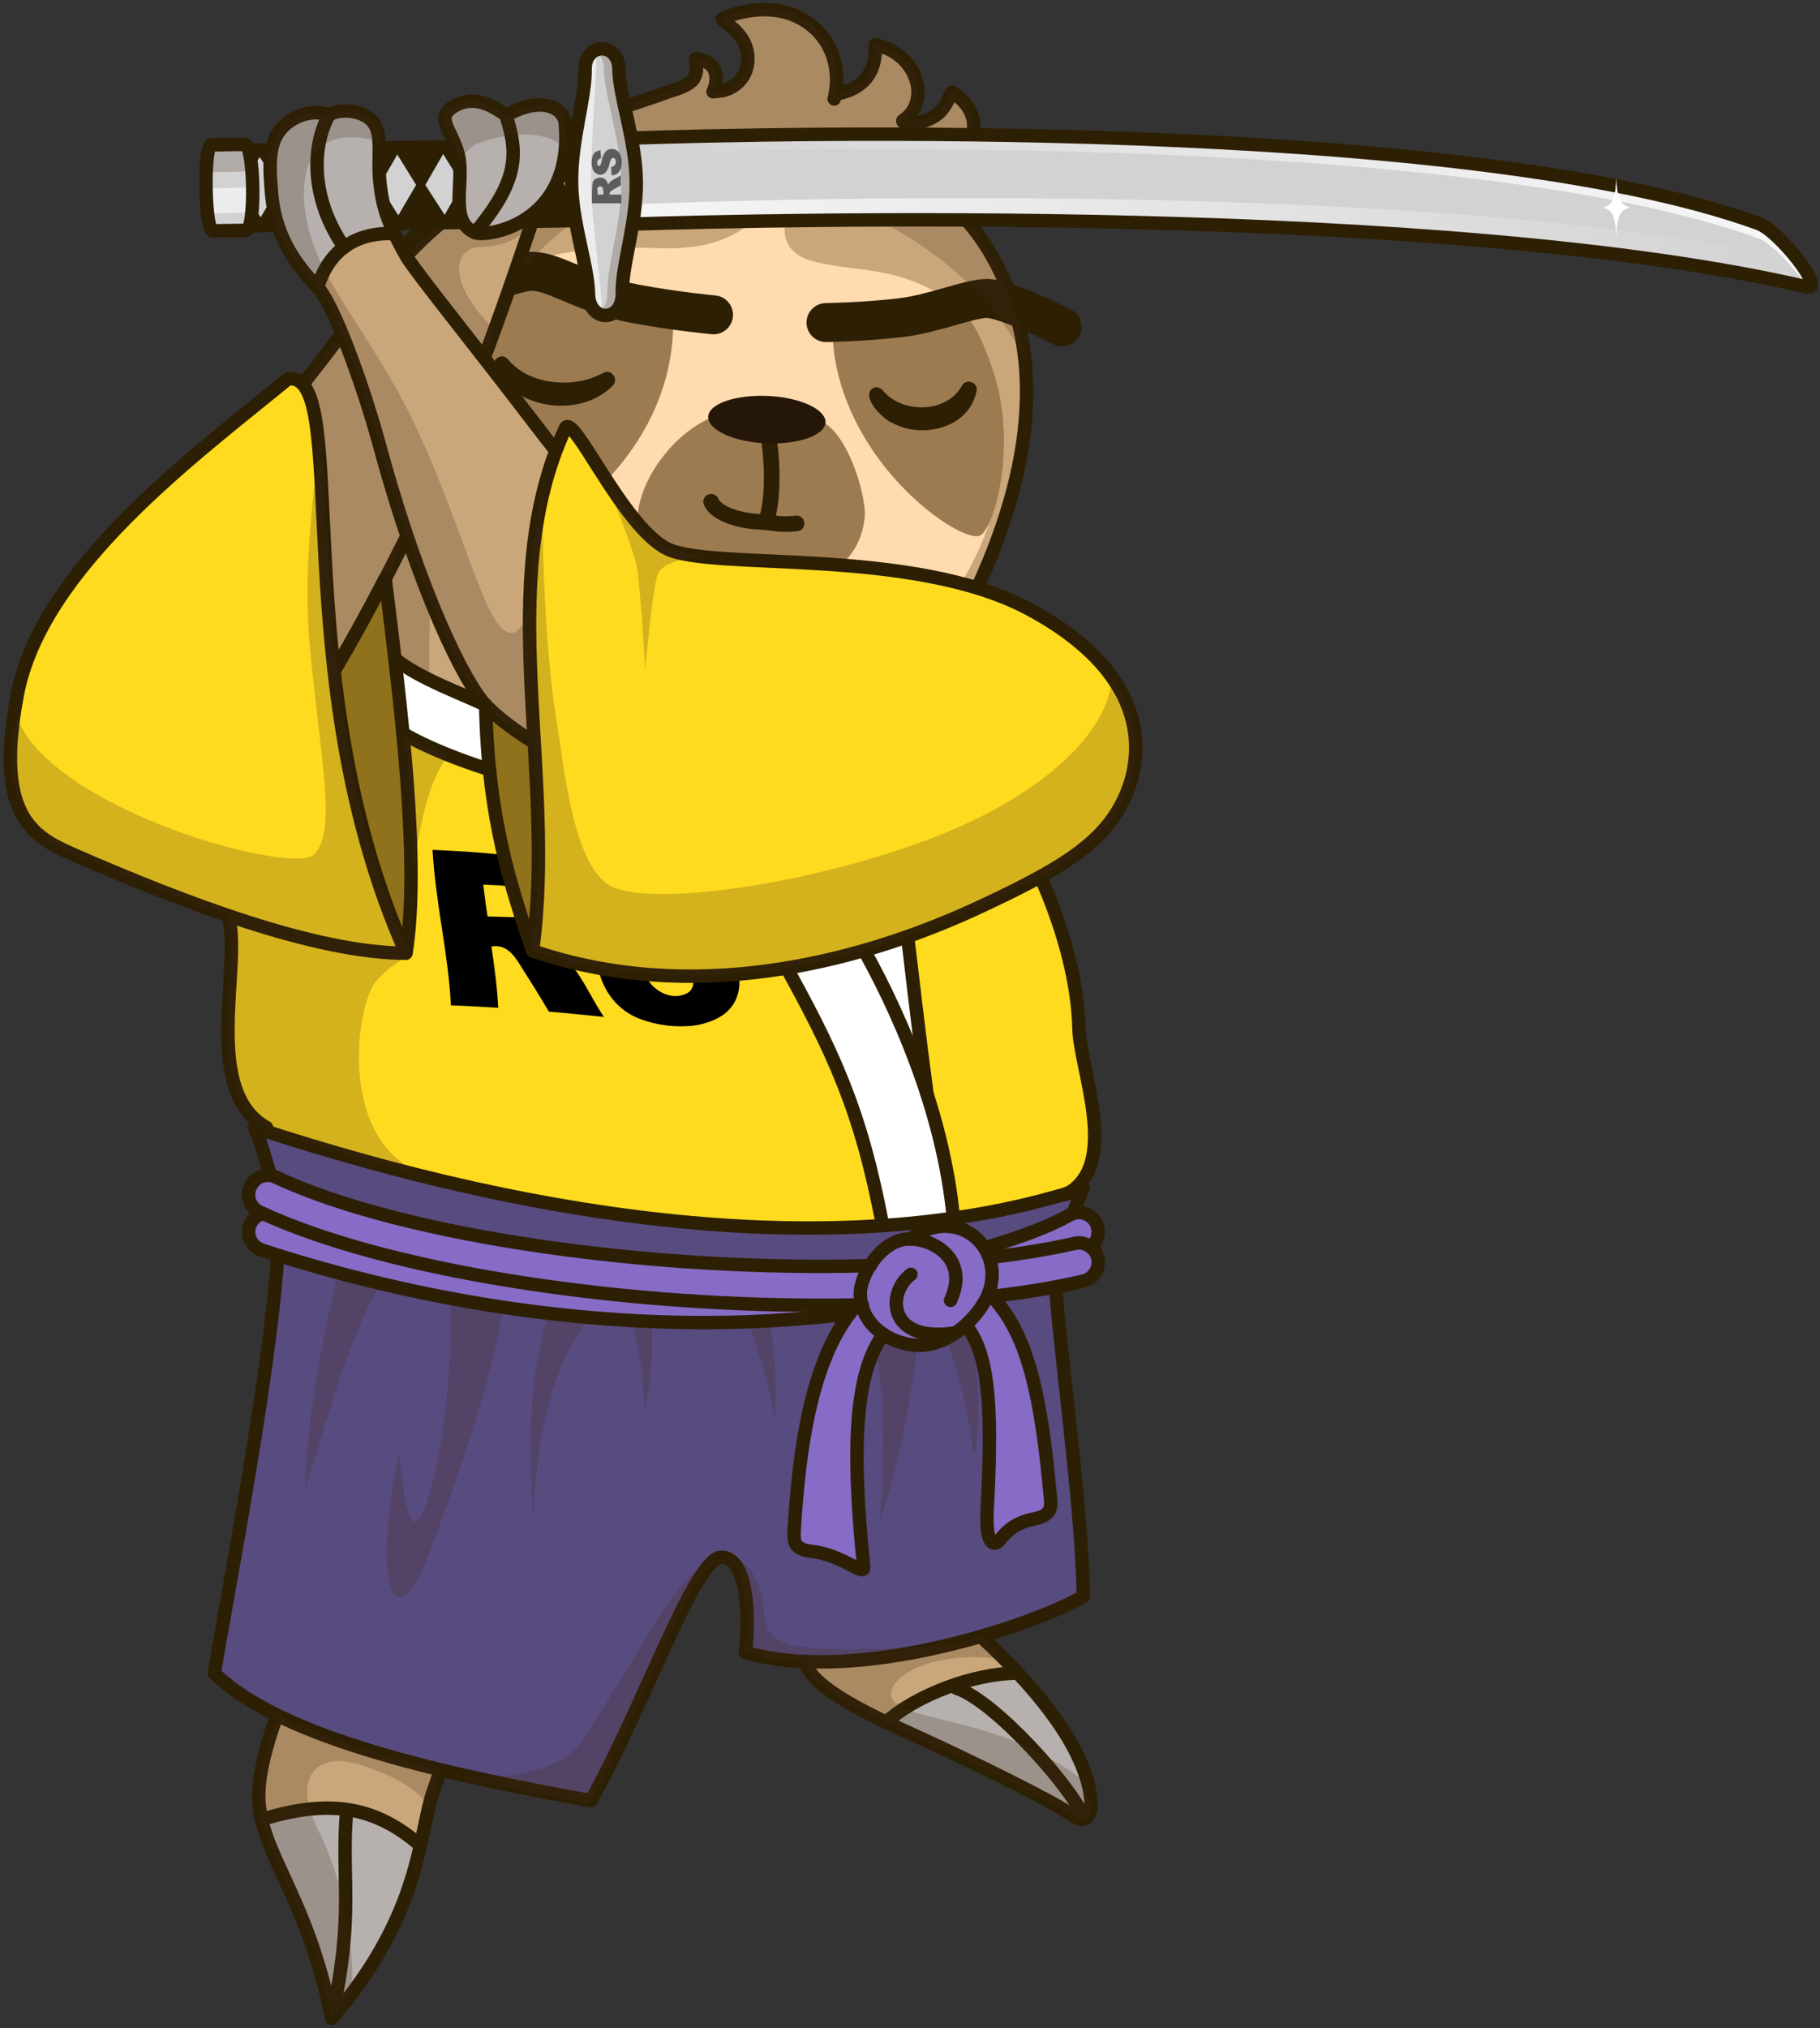 <svg width="377" height="420" viewBox="0 0 377 420" fill="none" xmlns="http://www.w3.org/2000/svg">
<rect x="0" y="0" width="377" height="420" fill="#333333" stroke="none"/>
<g clip-path="url(#clip0_281_2274)">
<path d="M221.7 375.7C219.3 373.8 203.3 365.7 188.5 359C186.8 358.2 185.2 357.5 183.5 356.7C173.7 352 165 346.7 167.3 342.2C170.1 336.5 171.2 329.6 164.9 318.7C155.1 318.7 144.9 317.5 135.7 315.5C125.9 326.7 115.5 332.7 106.9 340.5C98.6 348 95.4 354.8 89.8 370.8C88.7 373.9 88.1 377.7 87.1 382.3C85 391.5 81.2 403.5 68.7 418C64.4 396 56.4 386.6 54.2 376.9C53.8 375.1 53.6 373.4 53.6 371.6C53.8 360.7 61.9 345.8 62.9 337.7C66.2 310.9 71.8 298.3 73 290.1C74 283.5 71.8 274.2 67.9 266.1C60.5 250.5 55.4 237.4 53.9 225.6C51.6 207.6 52.3 206.8 53 199.2C53.5 193.8 46.8 179 11.6 174.8C10.8 161.2 54 143.6 54.9 131.9C58.7 78.4 79.7 44.5 116 27.5C123.2 24 130.7 22.1 138.4 19.3C139.8 18.8 142.8 18 143.9 16.4C145.1 14.7 144.3 12.2 144.4 12.2C150.8 13.3 147.9 19.1 147.9 19.1C147.9 19.1 149.2 19 149.8 18.9C152.5 18.3 155.3 16 155.1 11.9C154.8 6.5 149 4.3 149.9 3.9C150.1 3.8 160.3 -0.9 168.2 5.3C172.3 8.5 174.2 13.8 173.2 19.6C182.9 17.8 181.3 9.4 181.4 9.4C190 10.9 193.2 21 187.1 25.1C187.1 26.1 191.3 25.9 194.1 23.9C196.2 22.4 197.1 19.1 197.3 19.2C205.4 24.2 201.6 32.9 194.4 33.7C193.9 33.8 192.8 33.8 192.9 34.3C193 34.5 194.6 35.6 197.3 35.7C200.1 35.7 201.1 34.4 201.3 34.7C202.5 38.4 196.5 41.4 194.2 40.3C198.6 43.4 202.1 47.3 205 52.3C207.1 55.9 208.8 59.6 210 63.3C216.7 84.3 209.9 107.1 200.3 126.3C199.3 128.3 197.9 130.6 197.6 132.8C197.4 133.9 198.1 135.8 197.6 136.8C197.4 137.2 196.4 135.7 196.3 136.2C196 138.3 196.3 140.7 196.5 142.7C196.6 143.5 197.5 145.6 196.9 145C196.7 144.8 196.2 143.1 195.4 143.3C195 143.5 196.3 155 199.4 162.2C199.1 159.8 205.4 166.6 211.2 180C220.2 200.8 220.8 214.3 220 225.6C219 247.9 221.8 279.8 208.7 301.3C208.6 301.5 208.4 301.8 208.2 302C213.1 315.2 209.2 334 203.6 339.4C206 341.7 208.5 344.1 210.8 346.6C217.9 354.2 223.9 362.5 225.7 370.5C227 376.4 225 378.3 221.7 375.7Z" fill="#CAA77A"/>
<path d="M221.5 375.7C219.1 373.8 203.1 365.7 188.3 359C186.6 358.2 185 357.5 183.3 356.7C189.6 351 201.6 346.5 210.6 346.5C211.1 347 211.6 347.6 212.1 348.2C212.5 348.6 212.9 349 213.2 349.5C214.6 351.1 216 352.8 217.2 354.4C217.7 355.1 218.2 355.7 218.6 356.4C221.9 361 224.3 365.8 225.3 370.4C226.8 376.4 224.8 378.3 221.5 375.7Z" fill="#B6B1AE"/>
<path d="M86.9 382.2C84.8 391.4 81 403.4 68.6 417.9V417.8C64.3 396 56.4 386.6 54.2 376.9V376.8C67.7 372.6 77.4 373.8 86.9 382.2Z" fill="#B6B1AE"/>
<path d="M210.8 346.5C201.8 346.5 189.8 351 183.5 356.7" stroke="#2D1F04" stroke-width="2.781" stroke-miterlimit="10" stroke-linecap="round" stroke-linejoin="round"/>
<path d="M224.4 376.2C222 370.2 206.1 352.2 198.1 349.6" stroke="#2D1F04" stroke-width="2.781" stroke-miterlimit="10" stroke-linecap="round" stroke-linejoin="round"/>
<path d="M208.2 301.9C213.1 315.1 209.2 333.9 203.6 339.3C213.6 348.6 223.3 359.8 225.6 370.3C226.9 376.3 224.9 378.2 221.6 375.6C219.2 373.7 203.2 365.6 188.4 358.9C176.9 353.7 164.5 347.4 167.2 342C170.1 336.2 171.6 329.8 164.8 318.6" stroke="#2D1F04" stroke-width="2.781" stroke-miterlimit="10" stroke-linecap="round" stroke-linejoin="round"/>
<path d="M206.7 80.1C204.6 71.501 200.6 64.001 193.6 60.3C184.2 55.3 178.2 56.3 169.6 54.401C166 53.6 163.2 52.2 162.6 48.6C162.3 47.001 162.9 45.3 164.5 43.001C161.3 43.001 157.8 44.3 155.2 46.401C149.9 50.7 143.1 51.6 136.9 51.401C115 50.7 101.1 53.3 90.5 72.501C88.1 76.8 84.5 86.701 86.9 97.701C90.5 113.8 92.4 120.5 109.8 132.5C130.5 146.8 173.4 153.9 194.8 126.9C204.9 114.1 210.7 96.201 206.7 80.1Z" fill="#FFDBAF"/>
<path d="M166.6 87.4C173.8 83.8 179.7 102 179.1 107.3C177.1 125.3 150.8 124.3 138.7 118.2C121.1 109.4 142.6 81.1 155.2 86.1" fill="#9D7B51"/>
<path d="M206.7 80.1C210 93.501 206.2 108.6 203.2 110.8C200.9 112.5 188.7 105.2 180.6 93.001C172 80.3 171.4 66.9 173.7 64.701C175 63.401 194.2 61.6 196.8 62.2C199.9 63.1 204.4 71.001 206.7 80.1Z" fill="#9D7B51"/>
<path d="M139.4 64.2C141.4 101.8 96.8 121.7 91.8 114.4C88.6 109.7 82.3 90.1 89.4 74.6C93.1 66.6 100.7 57.5 104.6 57.5C111.5 57.4 120.6 59.6 128 61.3C134.1 62.7 139 61.6 139.4 64.2Z" fill="#9D7B51"/>
<path d="M193.1 39.501C197.9 42.7 201.8 46.8 205 52.2C219 75.9 211.6 103.6 200.3 126.2C199.3 128.2 197.9 130.5 197.6 132.7C197.4 133.8 198.1 135.7 197.6 136.7C197.4 137.1 196.4 135.6 196.3 136.1C196 138.2 196.3 140.6 196.5 142.6C196.6 143.4 197.5 145.5 196.9 144.9C196.7 144.7 196.2 143 195.4 143.2C195 143.3 195.4 154.5 195.6 155.6" stroke="#2D1F04" stroke-width="2.781" stroke-miterlimit="10" stroke-linecap="round" stroke-linejoin="round"/>
<path d="M158.8 88.7C160.1 93.5 160.4 104.7 158.5 108.1C153.4 108.1 148.3 106.4 147.3 103.9" stroke="#2D1F04" stroke-width="3.237" stroke-miterlimit="10" stroke-linecap="round" stroke-linejoin="round"/>
<path d="M171 87.5C171.1 84.8 165.8 82.3 159.1 82C152.4 81.7 146.8 83.6 146.7 86.3C146.6 89 151.9 91.5 158.6 91.8C165.3 92.1 170.8 90.2 171 87.5Z" fill="#251707"/>
<path d="M147.8 65.2C147.8 65.2 140.1 64.5 131.5 62.9C120.8 60.9 114.7 56 110 56.2C105.1 56.4 91.4 62.6 91.4 62.6" stroke="#2D1F04" stroke-width="8.066" stroke-miterlimit="10" stroke-linecap="round" stroke-linejoin="round"/>
<path d="M171.1 66.8C171.1 66.8 178.8 66.7 186.5 65.8C193.4 65 200.7 61.8 204.5 61.8C208.6 61.9 220 67.7 220 67.7" stroke="#2D1F04" stroke-width="8.066" stroke-miterlimit="10" stroke-linecap="round" stroke-linejoin="round"/>
<path d="M184.1 146V152" stroke="#9D7B51" stroke-width="4.107" stroke-miterlimit="10" stroke-linecap="round" stroke-linejoin="round"/>
<path d="M177.7 149V155" stroke="#9D7B51" stroke-width="4.107" stroke-miterlimit="10" stroke-linecap="round" stroke-linejoin="round"/>
<path d="M158.5 108.1C161.5 108.6 163.1 108.6 165 108.4" stroke="#2D1F04" stroke-width="3.237" stroke-miterlimit="10" stroke-linecap="round" stroke-linejoin="round"/>
<path d="M194.5 40.1C196.9 41.3 202.4 38.3 201.2 34.6C201.1 34.2 200 35.6 197.2 35.6C194.5 35.6 192.9 34.4 192.8 34.2C192.6 33.7 193.7 33.6 194.3 33.6C201.5 32.8 205.2 24.1 197.2 19.1C197 19 196.1 22.3 194 23.8C191.2 25.8 187 26 187 25C193.1 21 189.9 10.9 181.3 9.3C181.1 9.3 182.8 17.8 173.1 19.5" stroke="#2D1F04" stroke-width="2.781" stroke-miterlimit="10" stroke-linecap="round" stroke-linejoin="round"/>
<path d="M105.3 74.5C108.7 78.6 114.7 79.8 119.8 79C121.6 78.7 123.3 78.1 125 77.2C126.6 76.3 128.2 78.5 127 79.8C121.9 85 113.2 85.2 107.2 81.5C105.5 80.6 100.1 75.5 103.4 73.9C104.1 73.6 104.8 73.9 105.3 74.5Z" fill="#2D1F04"/>
<path d="M183 81C187 85.7 196.2 85.6 199.3 79.8C200.2 78.3 202.6 79.2 202.3 80.9C200.9 88.6 191.1 91 184.9 87.6C183 87 177.7 81.7 181.2 80.2C181.8 80.1 182.6 80.4 183 81Z" fill="#2D1F04"/>
<path d="M53 199.1C52.3 206.6 53.3 216.9 53.9 225.5C54.8 237.4 60.5 250.4 67.9 266C71.8 274.1 74 283.3 73 290C71.8 298.2 66.2 310.8 62.9 337.6C61.9 345.7 53.8 360.6 53.6 371.5C53.4 383.5 63.6 392 68.7 418C87.4 396.3 86.6 380 89.8 370.8C95.3 354.8 98.6 347.9 106.9 340.5C115.5 332.8 125.9 326.8 135.7 315.5C162.3 321.3 196.8 320.7 208.7 301.3C221.9 279.9 219 248 220 225.6C220.5 211.9 220.3 200.8 211.2 180C205.3 166.5 199 159.6 199.4 162.3" stroke="#2D1F04" stroke-width="2.781" stroke-miterlimit="10" stroke-linecap="round" stroke-linejoin="round"/>
<path d="M172.8 20.5C174.3 14.3 172.3 8.6 168 5.2C160.1 -1 149.9 3.7 149.7 3.8C148.8 4.2 154.7 6.4 154.9 11.8C155.1 15.9 152.3 18.2 149.6 18.8C149 18.9 147.7 19 147.7 19C147.7 19 150.6 13.2 144.1 12.1C144 12.1 144.8 14.6 143.7 16.3C142.6 17.9 139.6 18.6 138.2 19.1C130.6 21.9 123 23.8 115.8 27.3C82.6 42.8 62.2 72.5 56.1 118.3" stroke="#2D1F04" stroke-width="2.781" stroke-miterlimit="10" stroke-linecap="round" stroke-linejoin="round"/>
<path d="M54.2 376.8C67.8 372.6 77.5 373.8 87.1 382.2" stroke="#2D1F04" stroke-width="2.781" stroke-miterlimit="10" stroke-linecap="round" stroke-linejoin="round"/>
<path d="M68.7 417.9C73.5 396.2 70.6 389.3 71.8 375" stroke="#2D1F04" stroke-width="2.781" stroke-miterlimit="10" stroke-linecap="round" stroke-linejoin="round"/>
<path d="M197.6 252C193.9 252.5 185.7 253.4 181.8 253.7V253.6C177.3 230.2 171.8 218.1 161 198.8C160.9 198.6 160.8 198.5 160.7 198.3C165 197.2 173.7 195.5 177.8 194.1C182.5 202.2 188 213.4 192.1 226C194.7 234.2 196.7 243 197.6 252Z" fill="white"/>
<path d="M181.8 253.6C142.7 256 98.6 247.9 55.7 234.1C55.6 234.1 55.5 234 55.4 234C55.3 233.7 55.3 233.4 55.2 233.1C41.5 225.5 50.4 199.3 47.2 189.5C68.5 197.1 84.3 197.6 84.3 197.6H84.5C84.5 197.5 84.5 197.4 84.5 197.3C84.6 196.8 84.9 194.6 84.9 193.9C85 192.7 85.1 191.4 85.2 190C85.3 188.6 85.4 185.8 85.4 185.8C85.4 185.1 85.4 184.4 85.5 183.7C85.5 180.1 85.5 176.3 85.3 172.4C85 166 84.5 159.1 83.9 152.2C88.9 155.2 95.5 157.4 101.3 159.3C102.9 175.1 106.6 185.8 110.1 196.2C110.1 196.3 110.1 196.5 110 196.7C120.3 200.2 122.1 201.5 132.3 201.6C133.6 201.6 135 201.6 136.3 201.6C138.3 201.6 140.2 201.5 142.1 201.4C148.5 201 154.8 200 160.8 198.7C171.8 218.1 177.3 230.1 181.8 253.6Z" fill="#FFDB1F"/>
<path d="M220.7 247C220.3 247.1 220 247.2 219.6 247.3C219.6 247.3 219.6 247.3 219.5 247.3C212.4 249.3 205.1 250.9 197.5 251.9C196.6 242.9 194.6 234.1 191.9 225.9C189.7 208.6 188.6 198.9 187.5 190.3C189.3 189.5 191.2 188.8 192.9 187.9C200.3 184.5 206.1 181.6 210.7 178.7C211.7 178.1 212.6 177.5 213.5 176.9C220.7 191.7 223.2 203.9 223.4 212.5C223.7 221.2 232.4 241.2 220.7 247Z" fill="#FFDB1F"/>
<path d="M192 226C187.9 213.4 182.5 202.3 177.7 194.1C181.1 192.9 184.4 191.7 187.6 190.3C188.7 198.9 189.8 208.7 192 226Z" fill="white"/>
<path d="M52.7 233.5C54.5 237.1 55.9 244.1 57.7 248.3C59.2 268.4 47.5 327.5 44.4 346.5C58.4 360.3 94.1 367.8 122.4 372.9C133.3 353.5 143.8 322.9 149.3 322.5C154.7 322.2 155.4 334.4 154.4 342.2C177.9 349 214.5 336.4 224.4 330.6C224.2 311.2 218.3 270.4 218.7 264.9C219.1 259.4 222.9 249.2 224.4 246.1C176.2 261.9 113.1 253.4 52.7 233.5Z" fill="#584B7F"/>
<path d="M52.7 233.5C54.5 237.1 55.9 244.1 57.7 248.3C59.2 268.4 47.5 327.5 44.4 346.5C58.4 360.3 94.1 367.8 122.4 372.9C133.3 353.5 143.8 322.9 149.3 322.5C154.7 322.2 155.4 334.4 154.4 342.2C177.9 349 214.5 336.4 224.4 330.6C224.2 311.2 218.3 270.4 218.7 264.9C219.1 259.4 222.9 249.2 224.4 246.1C176.2 261.9 113.1 253.4 52.7 233.5Z" stroke="#2D1F04" stroke-width="2.781" stroke-miterlimit="10" stroke-linecap="round" stroke-linejoin="round"/>
<path d="M47.2 189.5C50.4 199.2 41.4 225.8 55.2 233.5" stroke="#2D1F04" stroke-width="2.781" stroke-miterlimit="10" stroke-linecap="round" stroke-linejoin="round"/>
<path d="M161.7 198.2C172.7 217.9 178.3 229.9 182.8 253.6" stroke="#2D1F04" stroke-width="2.781" stroke-miterlimit="10" stroke-linecap="round" stroke-linejoin="round"/>
<path d="M177.7 194.5C185.5 208 195.4 229.7 197.5 252.4" stroke="#2D1F04" stroke-width="2.781" stroke-miterlimit="10" stroke-linecap="round" stroke-linejoin="round"/>
<path d="M213.6 177.4C220.8 192.2 223.3 204.4 223.5 213C223.7 221.6 232.3 241.6 220.7 247.4" stroke="#2D1F04" stroke-width="2.781" stroke-miterlimit="10" stroke-linecap="round" stroke-linejoin="round"/>
<path d="M187.6 190.7C188.7 199.3 189.7 209.1 192 226.4" stroke="#2D1F04" stroke-width="2.781" stroke-miterlimit="10" stroke-linecap="round" stroke-linejoin="round"/>
<g opacity="0.23">
<path d="M182.3 315C187.6 298.7 190 282.2 190.9 268.4C196.6 275.7 199.9 287.6 201.8 301.6C203.8 290.7 202 275.5 198.1 265.2C191 266.9 186 268.2 177.7 267.9C183.7 282.7 183.5 295.9 182.3 315Z" fill="#3F2719"/>
<path d="M71.8 256.8C67.9 271 63.5 292.5 63.2 308.5C69.7 287.7 73.4 272.1 82.6 260.5C76.5 259.2 71.8 256.8 71.8 256.8Z" fill="#3F2719"/>
<path d="M104.5 265.101C105 277.401 94.5 307.301 88.2 323.401C81.9 339.501 76.9 328.301 82.7 300.901C83.6 310.101 85.2 324.101 89.5 307.301C93.8 290.501 93.8 270.901 92.8 262.401C97.6 262.201 104.5 265.101 104.5 265.101Z" fill="#3F2719"/>
<path d="M115.9 265.8C108.4 283.5 109.9 302 110.4 315C111.6 289.1 117 278 126 268C124.1 266.8 115.9 265.8 115.9 265.8Z" fill="#3F2719"/>
<path d="M129.5 269.9C132.3 277 133.3 285.1 133.5 291.7C135.5 284 135.4 273.5 134.5 270.4C132.9 269.6 129.5 269.9 129.5 269.9Z" fill="#3F2719"/>
<path d="M154.8 269.7C154.8 270 154.8 270.3 154.8 270.6C154.9 276.3 159.3 283.6 160.4 294.1C161.4 286.4 159.6 273.7 159 269.9L154.8 269.7Z" fill="#3F2719"/>
<path opacity="0.23" d="M182.3 315C187.6 298.7 190 282.2 190.9 268.4C196.6 275.7 199.9 287.6 201.8 301.6C203.8 290.7 202 275.5 198.1 265.2C191 266.9 186 268.2 177.7 267.9C183.7 282.7 183.5 295.9 182.3 315Z" fill="#3F2719"/>
<path opacity="0.23" d="M71.8 256.8C67.9 271 63.5 292.5 63.2 308.5C69.7 287.7 73.4 272.1 82.6 260.5C76.5 259.2 71.8 256.8 71.8 256.8Z" fill="#3F2719"/>
<path opacity="0.23" d="M104.5 265.101C105 277.401 94.5 307.301 88.2 323.401C81.9 339.501 76.9 328.301 82.7 300.901C83.6 310.101 85.2 324.101 89.5 307.301C93.8 290.501 93.8 270.901 92.8 262.401C97.6 262.201 104.5 265.101 104.5 265.101Z" fill="#3F2719"/>
<path opacity="0.23" d="M115.9 265.8C108.4 283.5 109.9 302 110.4 315C111.6 289.1 117 278 126 268C124.1 266.8 115.9 265.8 115.9 265.8Z" fill="#3F2719"/>
<path opacity="0.23" d="M129.5 269.9C132.3 277 133.3 285.1 133.5 291.7C135.5 284 135.4 273.5 134.5 270.4C132.9 269.6 129.5 269.9 129.5 269.9Z" fill="#3F2719"/>
<path opacity="0.23" d="M154.8 269.7C154.8 270 154.8 270.3 154.8 270.6C154.9 276.3 159.3 283.6 160.4 294.1C161.4 286.4 159.6 273.7 159 269.9L154.8 269.7Z" fill="#3F2719"/>
</g>
<path d="M55.6 247.4C92.2 264.6 176.1 272 223.6 261.4" stroke="#866CC7" stroke-width="8" stroke-miterlimit="10" stroke-linecap="round" stroke-linejoin="round"/>
<path d="M55.6 255.1C137.9 281.8 202.9 266.3 223.6 255.1" stroke="#866CC7" stroke-width="8" stroke-miterlimit="10" stroke-linecap="round" stroke-linejoin="round"/>
<path d="M89.6 176C96.7 176.3 103.6 176.8 110.5 177.8C116.1 178.6 118.5 182.4 119.3 185.9C120.5 190.8 118.8 194 114.4 195.3C114.2 195.4 113.9 195.4 113.4 195.5C119.6 199.1 121.5 205.3 125.1 210.6C121 210.2 117.5 209.8 113.7 209.5C111.7 206.1 109.5 202.6 107.2 199C105.9 197.1 104.4 195.6 101.8 196C102.4 200.2 103 204.4 103.2 208.7C99.8 208.5 96.7 208.3 93.4 208.2C92.9 197.6 90.2 187 89.6 176ZM100.1 183.2C100.4 185.4 100.6 187.4 101 189.8C103.1 189.8 105.2 190 107.3 189.9C109.1 189.8 109.9 188.7 109.7 187.1C109.5 185.4 108.3 184 106.3 183.7C104.2 183.3 102.2 183.3 100.1 183.2Z" fill="black"/>
<path d="M149.8 189.5C146.7 189.6 143.8 189.6 140.7 189.6C139.8 186.9 138.1 185.3 135.4 185C133.7 184.8 132.3 185.2 131.9 187C132.2 188.6 133.4 189.2 134.7 189.6C137.1 190.4 139.5 191.1 142 191.9C143.3 192.3 144.7 192.9 146 193.5C154.3 197.3 155.1 206.3 149.9 210.1C148.2 211.3 145.9 212.1 143.7 212.4C140.1 212.8 136.4 212.4 132.8 211.1C128 209.4 124.7 205.2 123.8 199.9C126.8 200 129.7 200.2 132.9 200.3C133.2 201 133.4 201.6 133.7 202.1C135.3 205.2 138.7 207 141.6 206C142.9 205.6 143.7 204.7 143.6 203.2C143.5 201.8 142.5 200.8 141.2 200.2C140.1 199.7 138.9 199.3 137.7 198.9C135.3 198 132.8 197.3 130.5 196.2C126 194.1 123.3 190.7 123 187.1C122.6 183.1 125.1 180.1 129.6 179.3C133.8 178.6 138 178.9 142.3 180.4C146.5 182.1 148.7 184.8 149.8 189.5Z" fill="black"/>
<path d="M193 262.8C192.2 261.8 189.5 260.5 188.3 260.6C185.6 260.8 182.3 265.7 182.4 268.1C182.5 272 186.6 274.4 190.2 274.6C194.2 274.9 198.6 271 200.7 267.7C204.2 262.1 198.9 255.7 192.8 258.8C187.7 261.4 188.5 266.7 189.7 271.3" stroke="#866CC7" stroke-width="8" stroke-miterlimit="10" stroke-linecap="round" stroke-linejoin="round"/>
<path d="M168.3 321.3C164.5 320.9 164.4 319.3 164.5 317.1C166.2 287.7 172 272 184.1 264.6C186 263.5 188.4 264 189.6 265.9C190.8 267.8 190.2 270.2 188.3 271.4C178.8 277.2 175.3 289.7 178.9 324.4C179.1 326.6 174.5 322 168.3 321.3Z" fill="#866CC7"/>
<path d="M204.6 310.3C206 283 203.6 274.2 193.9 270C191.9 269.1 191 266.7 191.9 264.7C192.8 262.7 195.2 261.8 197.2 262.7C211.6 269 215.4 283.7 217.7 310.4C217.9 312.6 217.7 314 214.1 314.7C207.7 316 207.4 320.3 205.8 319.6C204 318.8 204.4 313.6 204.6 310.3Z" fill="#866CC7"/>
<path d="M178.6 270.2C175.6 270.3 172.7 270.3 169.6 270.3C126.9 270.3 79.7 263.1 53.8 251C51.8 250.1 50.9 247.7 51.9 245.7C52.8 243.7 55.2 242.8 57.2 243.8C83.9 256.3 136.3 263.4 180.3 262.1" stroke="#2D1F04" stroke-width="2.781" stroke-miterlimit="10" stroke-linecap="round" stroke-linejoin="round"/>
<path d="M205 260.4C211.3 259.7 217.2 258.7 222.6 257.5C224.8 257 226.9 258.4 227.4 260.5C227.9 262.7 226.5 264.8 224.4 265.3C218.3 266.7 212.2 267.7 205.1 268.5" stroke="#2D1F04" stroke-width="2.781" stroke-miterlimit="10" stroke-linecap="round" stroke-linejoin="round"/>
<path d="M204 258.4C211.9 256.1 217.9 253.7 221.6 251.6C223.5 250.5 226 251.3 227 253.2C227.9 254.9 227.5 257.1 226 258.2" stroke="#2D1F04" stroke-width="2.781" stroke-miterlimit="10" stroke-linecap="round" stroke-linejoin="round"/>
<path opacity="0.23" d="M209.8 63.2C208.6 59.4 207 55.7 204.8 52.1C201.9 47.1 198.3 43.2 194 40.1C196.3 41.3 202.3 38.2 201.1 34.5C201 34.1 199.9 35.5 197.1 35.5C194.4 35.4 192.8 34.3 192.7 34.1C192.5 33.6 193.6 33.5 194.2 33.5C201.4 32.7 205.1 24 197.1 19C196.9 18.8 196 22.2 193.9 23.7C191.1 25.7 186.9 25.9 186.9 24.9C193 20.9 189.8 10.8 181.2 9.2C181 9.2 182.6 17.7 173 19.4C174 13.6 172.1 8.3 168 5.1C160.1 -1.1 149.9 3.6 149.7 3.7C148.8 4.1 154.6 6.3 154.9 11.7C155.1 15.8 152.3 18.1 149.6 18.7C149 18.8 147.7 18.9 147.7 18.9C147.7 18.9 150.6 13.1 144.1 12C144 12 144.8 14.5 143.7 16.2C142.6 17.8 139.6 18.5 138.2 19.1C130.6 21.9 123 23.8 115.8 27.3C79.6 44.2 58.8 77.8 54.8 130.8C66.4 135.2 78 139.8 89.1 145C88.6 133.6 89 119.7 91.2 103C98.4 48.1 126.8 34.4 157 38.1C184 41.5 204.6 58.5 212.1 74.2C211.7 70.6 211 66.9 209.8 63.2Z" fill="#3F2719"/>
<path d="M176 272.1C171.8 272.6 167.5 273 162.9 273.3C157.3 273.7 151.7 273.9 146 273.9C116.1 273.9 84.7 268.8 54.3 258.9C52.2 258.2 51 256 51.7 253.9C52.1 252.6 53.1 251.7 54.4 251.3" stroke="#2D1F04" stroke-width="2.781" stroke-miterlimit="10" stroke-linecap="round" stroke-linejoin="round"/>
<path d="M190.5 278.6C190.2 278.6 190 278.6 189.7 278.6C184.2 278.2 178.4 274.4 178.2 268.1C178.1 264 182.6 256.9 187.9 256.6C188.1 256.6 188.4 256.6 188.6 256.6C189.2 256.1 189.9 255.6 190.7 255.2C195 253 199.8 253.7 202.9 257.1C206 260.5 206.4 265.6 203.8 269.8C201.2 274.2 195.9 278.6 190.5 278.6Z" stroke="#2D1F04" stroke-width="2.781" stroke-miterlimit="10" stroke-linecap="round" stroke-linejoin="round"/>
<path d="M188.7 256.6C193.1 256.6 200.9 260.6 196.9 269.3" stroke="#2D1F04" stroke-width="2.781" stroke-miterlimit="10" stroke-linecap="round" stroke-linejoin="round"/>
<path d="M188.7 263.9C183.6 267.7 183.8 278.3 198 276" stroke="#2D1F04" stroke-width="2.781" stroke-miterlimit="10" stroke-linecap="round" stroke-linejoin="round"/>
<path d="M183 276.3C177.6 283.7 176.1 297.3 178.9 324.5C179.1 326.6 174.5 322 168.3 321.3C164.5 320.9 164.4 319.3 164.5 317.1C165.9 292.8 170.1 277.9 178.3 269.3" stroke="#2D1F04" stroke-width="2.781" stroke-miterlimit="10" stroke-linecap="round" stroke-linejoin="round"/>
<path d="M204.9 267.9C213 275.8 215.7 289.4 217.6 310.3C217.8 312.5 217.6 313.9 214 314.6C207.6 315.9 207.3 320.2 205.7 319.5C204.1 318.8 204.4 313.6 204.6 310.3C205.6 290.1 204.6 280.1 200.1 274.5" stroke="#2D1F04" stroke-width="2.781" stroke-miterlimit="10" stroke-linecap="round" stroke-linejoin="round"/>
<path d="M100.9 159.3C95.1 157.4 88.1 154.8 83.1 151.8C82.6 146.7 82.1 141.5 81.5 136.4C86.2 140.4 95.6 143.7 100.1 145.9L100.2 146C100.2 150.9 100.5 155.3 100.9 159.3Z" fill="white"/>
<path d="M50.8 162.2C21.8 188.6 -6 170.4 6.9 140.3C13.7 124.5 27.4 113.3 36.6 106.6C59.3 90.001 74.7 59.1 92.1 45.6C98.9 44.2 105.6 44.3 110.3 45.7C101.8 71.001 94.8 90.1 83.6 112.4C71.4 136.6 62.6 151.5 50.8 162.2Z" fill="#CAA77A"/>
<path d="M50.8 162.2C21.8 188.6 -6 170.4 6.9 140.3C13.7 124.5 27.4 113.3 36.6 106.6C59.3 90.001 74.7 59.1 92.1 45.6C98.9 44.2 105.6 44.3 110.3 45.7C101.8 71.001 94.8 90.1 83.6 112.4C71.4 136.6 62.6 151.5 50.8 162.2Z" stroke="#2D1F04" stroke-width="2.781" stroke-miterlimit="10" stroke-linecap="round" stroke-linejoin="round"/>
<path opacity="0.23" d="M102.5 68.3C96.9 83.501 91.3 97.201 83.6 112.4C71.5 136.6 62.6 151.4 50.8 162.2C21.8 188.6 -6 170.4 6.9 140.3C13.7 124.5 27.5 113.3 36.6 106.6C59.3 90.001 74.7 59.1 92.1 45.6C98.9 44.2 105.6 44.3 110.3 45.7C109.5 48.001 105.5 51.1 99.8 51.1C93.6 51.2 92.6 58.7 102.5 68.3Z" fill="#3F2719"/>
<path d="M125.1 29.8L125.4 45.6L43.2 46.7L42.9 31L125.1 29.8Z" fill="#2D1F04"/>
<path d="M57.7 38.7L54 45.001L50.1 38.8L53.8 32.501L57.7 38.7Z" fill="#D2D2D2"/>
<path d="M67.2 38.6L63.5 44.9L59.6 38.7L63.3 32.3L67.2 38.6Z" fill="#D2D2D2"/>
<path d="M76.7 38.4L73 44.8L69.1 38.5L72.8 32.2L76.7 38.4Z" fill="#D2D2D2"/>
<path d="M86.2 38.3L82.5 44.6L78.6 38.401L82.3 32.001L86.2 38.3Z" fill="#D2D2D2"/>
<path d="M95.7 38.2L92.1 44.5L88.1 38.3L91.8 31.9L95.7 38.2Z" fill="#D2D2D2"/>
<path d="M105.3 38L101.6 44.4L97.6 38.1L101.3 31.8L105.3 38Z" fill="#D2D2D2"/>
<path d="M114.8 37.9L111.1 44.2L107.2 38L110.8 31.6L114.8 37.9Z" fill="#D2D2D2"/>
<path d="M125.2 37.8L121.1 45.7L116.7 37.9L120.9 29.9L125.2 37.8Z" fill="#D2D2D2"/>
<path d="M51.59 31.071L51.843 46.769L125.336 45.584L125.082 29.885L51.59 31.071Z" stroke="#2D1F04" stroke-width="2.781" stroke-miterlimit="10" stroke-linecap="round" stroke-linejoin="round"/>
<path d="M43.8 30L50.7 29.9C51.4 29.9 51.9 32.4 52.2 35.5C52.3 36.5 52.3 37.7 52.3 38.8C52.3 40.7 52.3 42.5 52.1 44C51.9 46.2 51.5 47.7 50.9 47.7L44 47.8C43.5 47.8 43.1 46.3 42.9 44.1C42.7 42.6 42.6 40.7 42.6 38.9C42.6 37.8 42.6 36.7 42.6 35.6C42.8 32.6 43.2 30.1 43.8 30Z" fill="#D2D2D2"/>
<path opacity="0.57" d="M42.7 39L52.4 38.8C52.4 40.7 52.4 42.5 52.2 44L43 44.2C42.8 42.7 42.7 40.8 42.7 39Z" fill="white"/>
<path opacity="0.23" d="M43.8 30L50.7 29.9C51.4 29.9 51.9 32.4 52.2 35.5L42.7 35.7C42.8 32.6 43.2 30.1 43.8 30Z" fill="#3F2719"/>
<path d="M43.8 30L50.7 29.9C52.7 29.9 53 47.7 51 47.7L44.1 47.8C42.4 47.9 42.1 30.1 43.8 30Z" stroke="#2D1F04" stroke-width="2.781" stroke-miterlimit="10" stroke-linecap="round" stroke-linejoin="round"/>
<path d="M364.3 46.4C368.5 47.9 378.5 60.5 374.2 59.5C291 40.1 126 46.7 126 46.7L125.7 28.9C125.6 28.8 296.3 21.5 364.3 46.4Z" fill="#D2D2D2"/>
<path d="M125.6 28.8C125.6 28.8 126.7 28.7 128.7 28.7L128.9 42.4C128.9 42.4 291.6 35 374.9 54.4C375.8 57.2 375.7 59.9 374.1 59.5C290.9 40.1 125.9 46.7 125.9 46.7L125.6 28.8Z" fill="url(#paint0_linear_281_2274)"/>
<path d="M128.2 14.3C128.3 20.1 131.7 28.9 131.8 37.6C131.9 46.3 128.8 54.9 128.9 60.7C129 66.8 122 66.9 121.9 60.8C121.8 55 118.5 46.4 118.4 37.8C118.3 29 121.3 20.2 121.2 14.4C121.1 8.8 128.1 8.6 128.2 14.3Z" fill="#D2D2D2"/>
<path d="M122.6 42.1C122.6 40.8 122.6 39.5 122.7 38.3C122.7 37.3 123.4 36.9 124.1 36.8C125 36.7 125.6 37.1 125.9 38C125.9 38 125.9 38.1 126 38.2C126.6 37.1 127.7 37 128.6 36.3C128.6 37 128.6 37.7 128.6 38.4C128 38.7 127.4 39.1 126.8 39.4C126.5 39.6 126.2 39.8 126.3 40.3C127.1 40.3 127.8 40.3 128.7 40.3C128.7 40.9 128.7 41.5 128.7 42.1C126.6 42.1 124.6 42.1 122.6 42.1ZM123.8 40.3C124.2 40.3 124.6 40.3 125 40.3C125 39.9 125 39.5 124.9 39.1C124.9 38.8 124.6 38.6 124.3 38.6C124 38.6 123.8 38.8 123.7 39.1C123.8 39.5 123.8 39.9 123.8 40.3ZM122.7 32.5C122.5 33.3 122.5 34.1 122.7 34.8C122.9 35.6 123.5 36.1 124.3 36.2C125 36.2 125.5 35.8 125.9 35C126.1 34.6 126.2 34.2 126.3 33.7C126.4 33.5 126.4 33.3 126.5 33.1C126.6 32.9 126.8 32.7 127 32.7C127.3 32.7 127.4 32.9 127.5 33.1C127.7 33.7 127.5 34.3 126.9 34.5C126.8 34.5 126.7 34.6 126.6 34.6C126.6 35.2 126.7 35.7 126.7 36.3C127.7 36.3 128.4 35.7 128.6 34.8C128.8 34.1 128.8 33.5 128.7 32.8C128.6 32.4 128.5 32 128.2 31.6C127.5 30.6 125.8 30.5 125.1 31.9C125 32.1 124.9 32.4 124.8 32.6C124.7 33 124.6 33.5 124.5 33.9C124.4 34.1 124.3 34.3 124.1 34.4C123.8 34.3 123.7 34 123.7 33.7C123.7 33.2 124 32.9 124.5 32.8C124.5 32.2 124.4 31.7 124.4 31.1C123.4 31.3 122.9 31.7 122.7 32.5Z" fill="#5C5C5C"/>
<path opacity="0.23" d="M128.2 14.3C128.3 20.1 131.7 28.9 131.8 37.6C131.9 46.2 128.8 54.9 128.9 60.7C129 64.7 126 66.1 123.9 64.9C125 64.2 125.8 62.8 125.8 60.7C125.7 54.9 128.8 46.2 128.7 37.6C128.6 28.9 125.2 20.1 125.1 14.3C125.1 12.3 124.2 11.1 123.1 10.5C125.2 9.4 128.2 10.6 128.2 14.3Z" fill="#3F2719"/>
<path opacity="0.57" d="M122.4 37.8C122.5 46.4 125.5 65.6 124.5 65.2C123.1 64.7 122 63.3 122 60.9C121.9 55.1 118.6 46.5 118.5 37.9C118.4 29.2 121.4 20.3 121.3 14.5C121.3 12.5 122.1 11.2 123.2 10.6C124.2 9.9 122.3 29 122.4 37.8Z" fill="white"/>
<path d="M128.2 14.3C128.3 20.1 131.7 28.9 131.8 37.6C131.9 46.3 128.8 54.9 128.9 60.7C129 66.8 122 66.9 121.9 60.8C121.8 55 118.5 46.4 118.4 37.8C118.3 29 121.3 20.2 121.2 14.4C121.1 8.8 128.1 8.6 128.2 14.3Z" stroke="#2D1F04" stroke-width="2.781" stroke-miterlimit="10" stroke-linecap="round" stroke-linejoin="round"/>
<path d="M205.8 177.1C179.8 179.3 119.2 165.3 100.6 146C96.4 141.6 87 123.2 78.5 91.8C74.9 78.7 68.9 62.7 65.8 59.5C60.2 53.7 56.6 47.8 55.9 40.3C55.3 33.9 56.1 29.7 57.8 27.4C59.6 25 62.6 22.4 68.2 23.8C71.4 22.3 76.1 23.6 77.2 24.8C80.8 29.2 76.4 32.5 79 38.7C81.5 44.9 80.9 46.9 84.5 53.3C87.6 58 96.8 69.2 111.1 87.9C122 102.2 129.9 110.6 132.9 113.8C140.8 122.2 160.1 119.4 180.7 120.9C191.2 121.6 206.9 122.2 218.3 131C236.7 145.3 240.8 174.2 205.8 177.1Z" fill="#CAA77A"/>
<path d="M81.8 48.3C77.8 48.1 74.2 48.901 71.3 51.1C68.9 52.901 66.9 55.6 65.8 59.401C65.1 58.7 64.4 58.001 63.8 57.2C59.4 52.2 57 47.1 56.4 40.501C55.8 34.3 55.7 29.8 58.2 26.8C58.3 26.701 58.4 26.5 58.5 26.401C59.8 25 62.1 23.5 64.8 23.3C65.8 23.3 66.9 23.401 68.2 23.701C70.3 22.701 73.1 22.901 75.1 23.5C75.2 23.5 75.2 23.5 75.3 23.601C77.9 24.701 78.6 26.701 78.7 29.201C78.6 31.8 78.5 34.001 79 38.6C79.2 42.1 80.1 44.8 81.8 48.3Z" fill="#B6B1AE"/>
<path d="M205.8 177.1C179.8 179.3 119.2 165.3 100.6 146C96.4 141.6 87 123.2 78.5 91.8C74.9 78.7 68.9 62.7 65.8 59.5C60.2 53.7 57.1 48.1 56.3 40.6C55.7 34.1 55.6 29.5 58.4 26.5C60.2 24.5 64.1 22.4 68.1 23.8C70.6 22.4 73.9 23.1 75.1 23.7C80.3 26 77.8 31.4 78.8 38.7C79.4 43.6 80.7 46.9 84.3 53.3C87.4 58 96.6 69.2 110.9 87.9C121.8 102.2 129.7 110.6 132.7 113.8C140.6 122.2 159.9 119.4 180.5 120.9C191 121.6 206.7 122.2 218.1 131C236.7 145.3 240.8 174.2 205.8 177.1Z" stroke="#2D1F04" stroke-width="2.781" stroke-miterlimit="10" stroke-linecap="round" stroke-linejoin="round"/>
<path d="M98.5 48.2C100.9 49.1 118.8 46.4 117.1 25.7C116.9 22.2 112 19.8 104.9 23.9C101.6 21.6 98 19.6 93.9 22.1C89.8 24.6 94.2 27.4 95.1 32.9C96 38.5 93.1 46.1 98.5 48.2Z" fill="#B6B1AE"/>
<path d="M98.5 48.2C100.9 49.1 118.8 46.4 117.1 25.7C116.9 22.2 112 19.8 104.9 23.9C101.6 21.6 98 19.6 93.9 22.1C89.8 24.6 94.2 27.4 95.1 32.9C96 38.5 93.1 46.1 98.5 48.2Z" stroke="#2D1F04" stroke-width="2.781" stroke-miterlimit="10" stroke-linecap="round" stroke-linejoin="round"/>
<path d="M104.8 23.9C107.6 32.3 107 37.9 98.4 48.2" stroke="#2D1F04" stroke-width="2.781" stroke-miterlimit="10" stroke-linecap="round" stroke-linejoin="round"/>
<path d="M116.9 88.7C118.5 85.2 128.7 108.9 137.9 113.6C147.1 118.3 188.5 113.1 212.9 126.1C237.2 139.1 237.2 155.2 232.9 164.9C228.6 174.6 219.7 180 201.5 188.4C177 199.6 142.9 208.1 110.1 196.9C115.2 160.1 101.9 121 116.9 88.7Z" fill="#FFDB1F"/>
<path d="M110.3 196.6C106 183.7 101.3 168.8 100.6 145.8C103.2 148.5 106.6 151.1 110.7 153.5C111.5 167.9 112.3 182.4 110.3 196.6Z" fill="#FFDB1F"/>
<path opacity="0.58" d="M110.3 196.6C106 183.7 101.3 168.8 100.6 145.8C103.2 148.5 106.6 151.1 110.7 153.5C111.5 167.9 112.3 182.4 110.3 196.6Z" fill="#3F2719"/>
<path d="M16.1 177.4C7.4 173.6 -1.5 170 3.5 143.8C8.5 117.6 40.1 94.4 59.5 78.501C73 76.3 58.5 140.3 84 197.4C65.3 197.4 38.1 186.9 16.1 177.4Z" fill="#FFDB1F"/>
<path d="M84.2 197.1C75.4 177.4 71.4 156.9 69.3 138.6C72.7 133 76.2 126.7 79.9 119.5C83.1 145.3 87.1 178.8 84.2 197.1Z" fill="#FFDB1F"/>
<path opacity="0.58" d="M84.2 197.1C75.4 177.4 71.4 156.9 69.3 138.6C72.7 133 76.2 126.7 79.9 119.5C83.1 145.3 87.1 178.8 84.2 197.1Z" fill="#3F2719"/>
<path d="M100.6 146C101.1 170 105.9 183.6 110.3 196.9C115.4 160.1 102.1 121.1 117.1 88.7C118.7 85.2 128.9 108.9 138.1 113.6C147.3 118.3 188.7 113.1 213.1 126.1C237.4 139.1 237.4 155.2 233.1 164.9C228.8 174.6 219.9 180 201.7 188.4C177.2 199.6 143.1 208.1 110.3 196.9" stroke="#2D1F04" stroke-width="2.781" stroke-miterlimit="10" stroke-linecap="round" stroke-linejoin="round"/>
<path d="M84.1 197.4C65.5 197.4 38.3 187 16.2 177.4C7.5 173.6 -1.4 170 3.6 143.8C8.6 117.6 40.2 94.4 59.6 78.501C73.1 76.3 58.6 140.3 84.1 197.4ZM84.1 197.4C87.1 178.5 83 145.9 79.8 119.9" stroke="#2D1F04" stroke-width="2.781" stroke-miterlimit="10" stroke-linecap="round" stroke-linejoin="round"/>
<path d="M101.4 159.4C95.5 157.5 88.6 154.9 83.5 151.9" stroke="#2D1F04" stroke-width="2.781" stroke-miterlimit="10" stroke-linecap="round" stroke-linejoin="round"/>
<path d="M374.3 59.5C372.2 55.9 367 50.4 364.3 49.4C304.6 27.6 165.6 30.6 132.7 31.6C132.6 30.6 132.4 29.6 132.2 28.6C164.1 27.6 304.3 24.5 364.3 46.4C368.4 47.9 378.4 60.3 374.3 59.5Z" fill="url(#paint1_linear_281_2274)"/>
<path d="M79.7 120C76 127.1 72.6 133.3 69.3 138.8" stroke="#2D1F04" stroke-width="2.781" stroke-miterlimit="10" stroke-linecap="round" stroke-linejoin="round"/>
<path d="M110.5 153.7C106.5 151.2 103 148.6 100.4 145.9" stroke="#2D1F04" stroke-width="2.781" stroke-miterlimit="10" stroke-linecap="round" stroke-linejoin="round"/>
<path d="M65.8 59.5C68.3 51.2 74.5 48 81.8 48.4" stroke="#2D1F04" stroke-width="2.781" stroke-miterlimit="10" stroke-linecap="round" stroke-linejoin="round"/>
<path d="M71.3 51.2C64.4 41.3 64.5 30.5 68.1 23.9" stroke="#2D1F04" stroke-width="2.781" stroke-miterlimit="10" stroke-linecap="round" stroke-linejoin="round"/>
<path d="M130.8 28.6C159.8 27.6 303.3 24.1 364.3 46.3C368.5 47.8 378.5 60.4 374.2 59.4C299.7 42.1 159.5 45.5 131.1 46.4" stroke="#2D1F04" stroke-width="2.781" stroke-miterlimit="10" stroke-linecap="round" stroke-linejoin="round"/>
<path opacity="0.23" d="M84.7 197.4C66.1 197.4 38.9 187 16.8 177.4C8.6 173.8 0.2 170.5 3.4 148.3C10.4 167.7 60.5 181.3 65 177C70 172.2 66.2 156.6 64.1 132.9C62.6 115.3 65.6 99.8 66.2 88.6C68.9 108.5 65.7 154.9 84.7 197.4Z" fill="#3F2719"/>
<path opacity="0.23" d="M233.1 164.8C228.8 174.5 219.9 180 201.7 188.3C177.2 199.5 143.1 208 110.3 196.8C114.7 164.9 105.4 131.3 112.5 101.9C112.1 116.5 113.4 137.3 115 147.3C116.9 159.2 118.6 178.3 126 183.2C133.4 188.1 168.1 183.4 194.5 173C216.4 164.3 229.9 151.3 230.3 140.2C236.9 149.3 235.9 158.5 233.1 164.8Z" fill="#3F2719"/>
<path opacity="0.23" d="M123.6 96.2C125.9 100.1 131.7 114.7 132.1 118.4C132.5 122.1 133.3 130.9 133.6 138.8C134.4 131.4 135.4 120.1 136.5 118.4C137.6 116.7 141.9 115.1 147.9 115.5C140.5 114.5 138.1 114.1 135.8 112C133.4 109.8 126.5 101.3 123.6 96.2Z" fill="#3F2719"/>
<path opacity="0.23" d="M110.5 153.7C106.5 151.3 103.2 148.7 100.6 146C96.4 141.6 87 123.2 78.5 91.8C74.9 78.7 68.9 62.7 65.8 59.5C60.2 53.7 56.6 47.8 55.9 40.3C55.3 34.5 55.9 30.5 57.3 28.1C57.5 27.8 57.6 27.6 57.8 27.4C58.4 26.6 59.1 25.8 60 25.2C60.1 25.1 60.2 25 60.4 25C61.1 24.5 61.9 24.1 62.9 23.8C62.9 23.8 62.9 23.8 63 23.8C64.5 23.4 66.2 23.4 68.3 23.9C70.9 22.7 74.3 23.3 76.2 24.1C78.1 25.3 78.6 27 78.8 29.2C78.8 29.3 78.8 29.4 78.8 29.4C60.8 24.2 61.3 41.1 65.1 51.1C65.7 52.8 66.5 54.4 67.3 56C71.4 64 77.3 71.4 83.7 83.5C91.5 98.3 96.4 115.2 100.9 125.2C105 134.4 108.5 131.9 109.8 124C109.3 133.8 109.9 143.7 110.5 153.7Z" fill="#3F2719"/>
<path opacity="0.23" d="M117 31C113.3 25.8 101.6 28.3 98.4 30C96.9 30.8 95.9 32.2 95.1 34C95.1 33.7 95 33.3 95 33C94.1 27.4 89.7 24.6 93.8 22.2C97.9 19.7 101.5 21.7 104.8 24C112 19.9 116.8 22.4 117 25.8C117.2 27.6 117.2 29.4 117 31Z" fill="#3F2719"/>
<path d="M81.8 136.4C86.5 140.4 96.1 143.8 100.5 146" stroke="#2D1F04" stroke-width="2.781" stroke-miterlimit="10" stroke-linecap="round" stroke-linejoin="round"/>
<path opacity="0.23" d="M88.4 243.5C77.5 240.8 66.6 237.7 55.7 234.2C55.6 234.2 55.5 234.1 55.4 234.1C55.3 233.8 55.3 233.5 55.2 233.2C41.5 225.6 50.4 199.4 47.2 189.7C68.5 197.3 84.3 197.8 84.3 197.8H84.5C84.5 197.7 84.5 197.6 84.5 197.5C84.6 197 84.9 194.8 84.9 194.1C85 192.9 85.1 191.6 85.2 190.2C85.3 188.9 85.4 186 85.4 186C85.4 185.3 85.4 184.6 85.5 183.9C85.5 180.3 85.5 176.5 85.3 172.6C85 166.2 84.5 159.3 83.9 152.4C86.6 154 89.7 155.4 92.9 156.6C89.1 160.7 85.3 172.6 84.5 197.3C83.3 199.5 82 198.7 77.9 203.2C73.9 207.7 69.3 236.7 88.4 243.5Z" fill="#3F2719"/>
<path opacity="0.23" d="M224.7 376.8C224.7 376.8 224.6 376.8 224.7 376.8C223.9 377 222.9 376.6 221.7 375.7C219.3 373.8 203.3 365.7 188.5 359C186.8 358.3 185.2 357.5 183.5 356.7C183.5 356.7 183.5 356.7 183.4 356.7C178 354.1 172.9 351.3 169.8 348.6C169.6 348.4 169.4 348.2 169.2 348.1C169 347.9 168.7 347.6 168.5 347.4C168.4 347.3 168.3 347.2 168.2 347C168.1 346.9 168 346.8 167.9 346.6C167.8 346.5 167.7 346.3 167.6 346.2C167.2 345.5 166.9 344.9 166.8 344.2C179.1 344.7 192.8 342 204 338.7C203.8 338.9 203.6 339.2 203.4 339.4L203.5 339.5C204.9 340.8 206.3 342.2 207.7 343.6C191.2 341.4 181.7 348.7 185.4 352.7C185.7 353 188.7 352.3 189.3 352.5L186.7 353.5C190.6 355.7 203.6 357.2 213.6 362.1C217.6 364.1 221.6 366.4 225 369.2C225.1 369.6 225.2 370 225.3 370.4C226.4 374.2 225.9 376.3 224.7 376.8Z" fill="#3F2719"/>
<path opacity="0.23" d="M91.3 366.6C90.8 367.9 90.3 369.3 89.8 370.8C89.4 372 89.1 373.2 88.7 374.6C88.4 372.3 83.7 368.3 74.7 365.5C66.5 362.9 62 366.9 64.2 374.7C64.6 376.1 65.2 377.6 66 379.2C68.3 383.7 70.3 389.6 71.5 395.8C72.6 401.3 73.2 407.1 72.9 412.5C71.6 414.2 70.2 416 68.7 417.8C64.4 396 56.5 386.6 54.3 376.9V376.8C53.9 375.1 53.7 373.4 53.7 371.6C53.8 366.6 55.5 360.8 57.5 355.2C66.9 359.9 78.9 363.6 91.3 366.6Z" fill="#3F2719"/>
<path opacity="0.23" d="M149 323.1C143.6 323.4 133 354.1 122.1 373.5C113.2 371.9 103.6 370 94.1 367.8C104.7 368.7 116.2 366.9 120.4 360.7C133.9 340.6 140.9 323.5 149 323.1Z" fill="#3F2719"/>
<path opacity="0.23" d="M198.4 340.2C184.1 343.9 167.2 346 154.2 342.2C155.2 334.7 154.6 323 149.7 322.5C156.4 322.5 157.6 329.3 158.1 332.3C158.5 335.3 157.9 340 166 341C172.6 341.8 185.2 342 198.4 340.2Z" fill="#3F2719"/>
<path d="M337.7 43C335.1 43.5 335 45.7 334.8 49.1C334.6 45.6 334.4 43.4 331.9 43C334.5 42.5 334.6 40.2 334.8 36.9C335 40.2 335.2 42.4 337.7 43Z" fill="white"/>
</g>
<defs>
<linearGradient id="paint0_linear_281_2274" x1="375.337" y1="51.122" x2="126.375" y2="37.441" gradientUnits="userSpaceOnUse">
<stop stop-color="white" stop-opacity="0"/>
<stop offset="1" stop-color="white" stop-opacity="0.8"/>
</linearGradient>
<linearGradient id="paint1_linear_281_2274" x1="200.367" y1="97.938" x2="307.037" y2="-10.132" gradientUnits="userSpaceOnUse">
<stop stop-color="white" stop-opacity="0"/>
<stop offset="1" stop-color="white" stop-opacity="0.8"/>
</linearGradient>
<clipPath id="clip0_281_2274">
<rect width="377" height="420" fill="white"/>
</clipPath>
</defs>
</svg>
